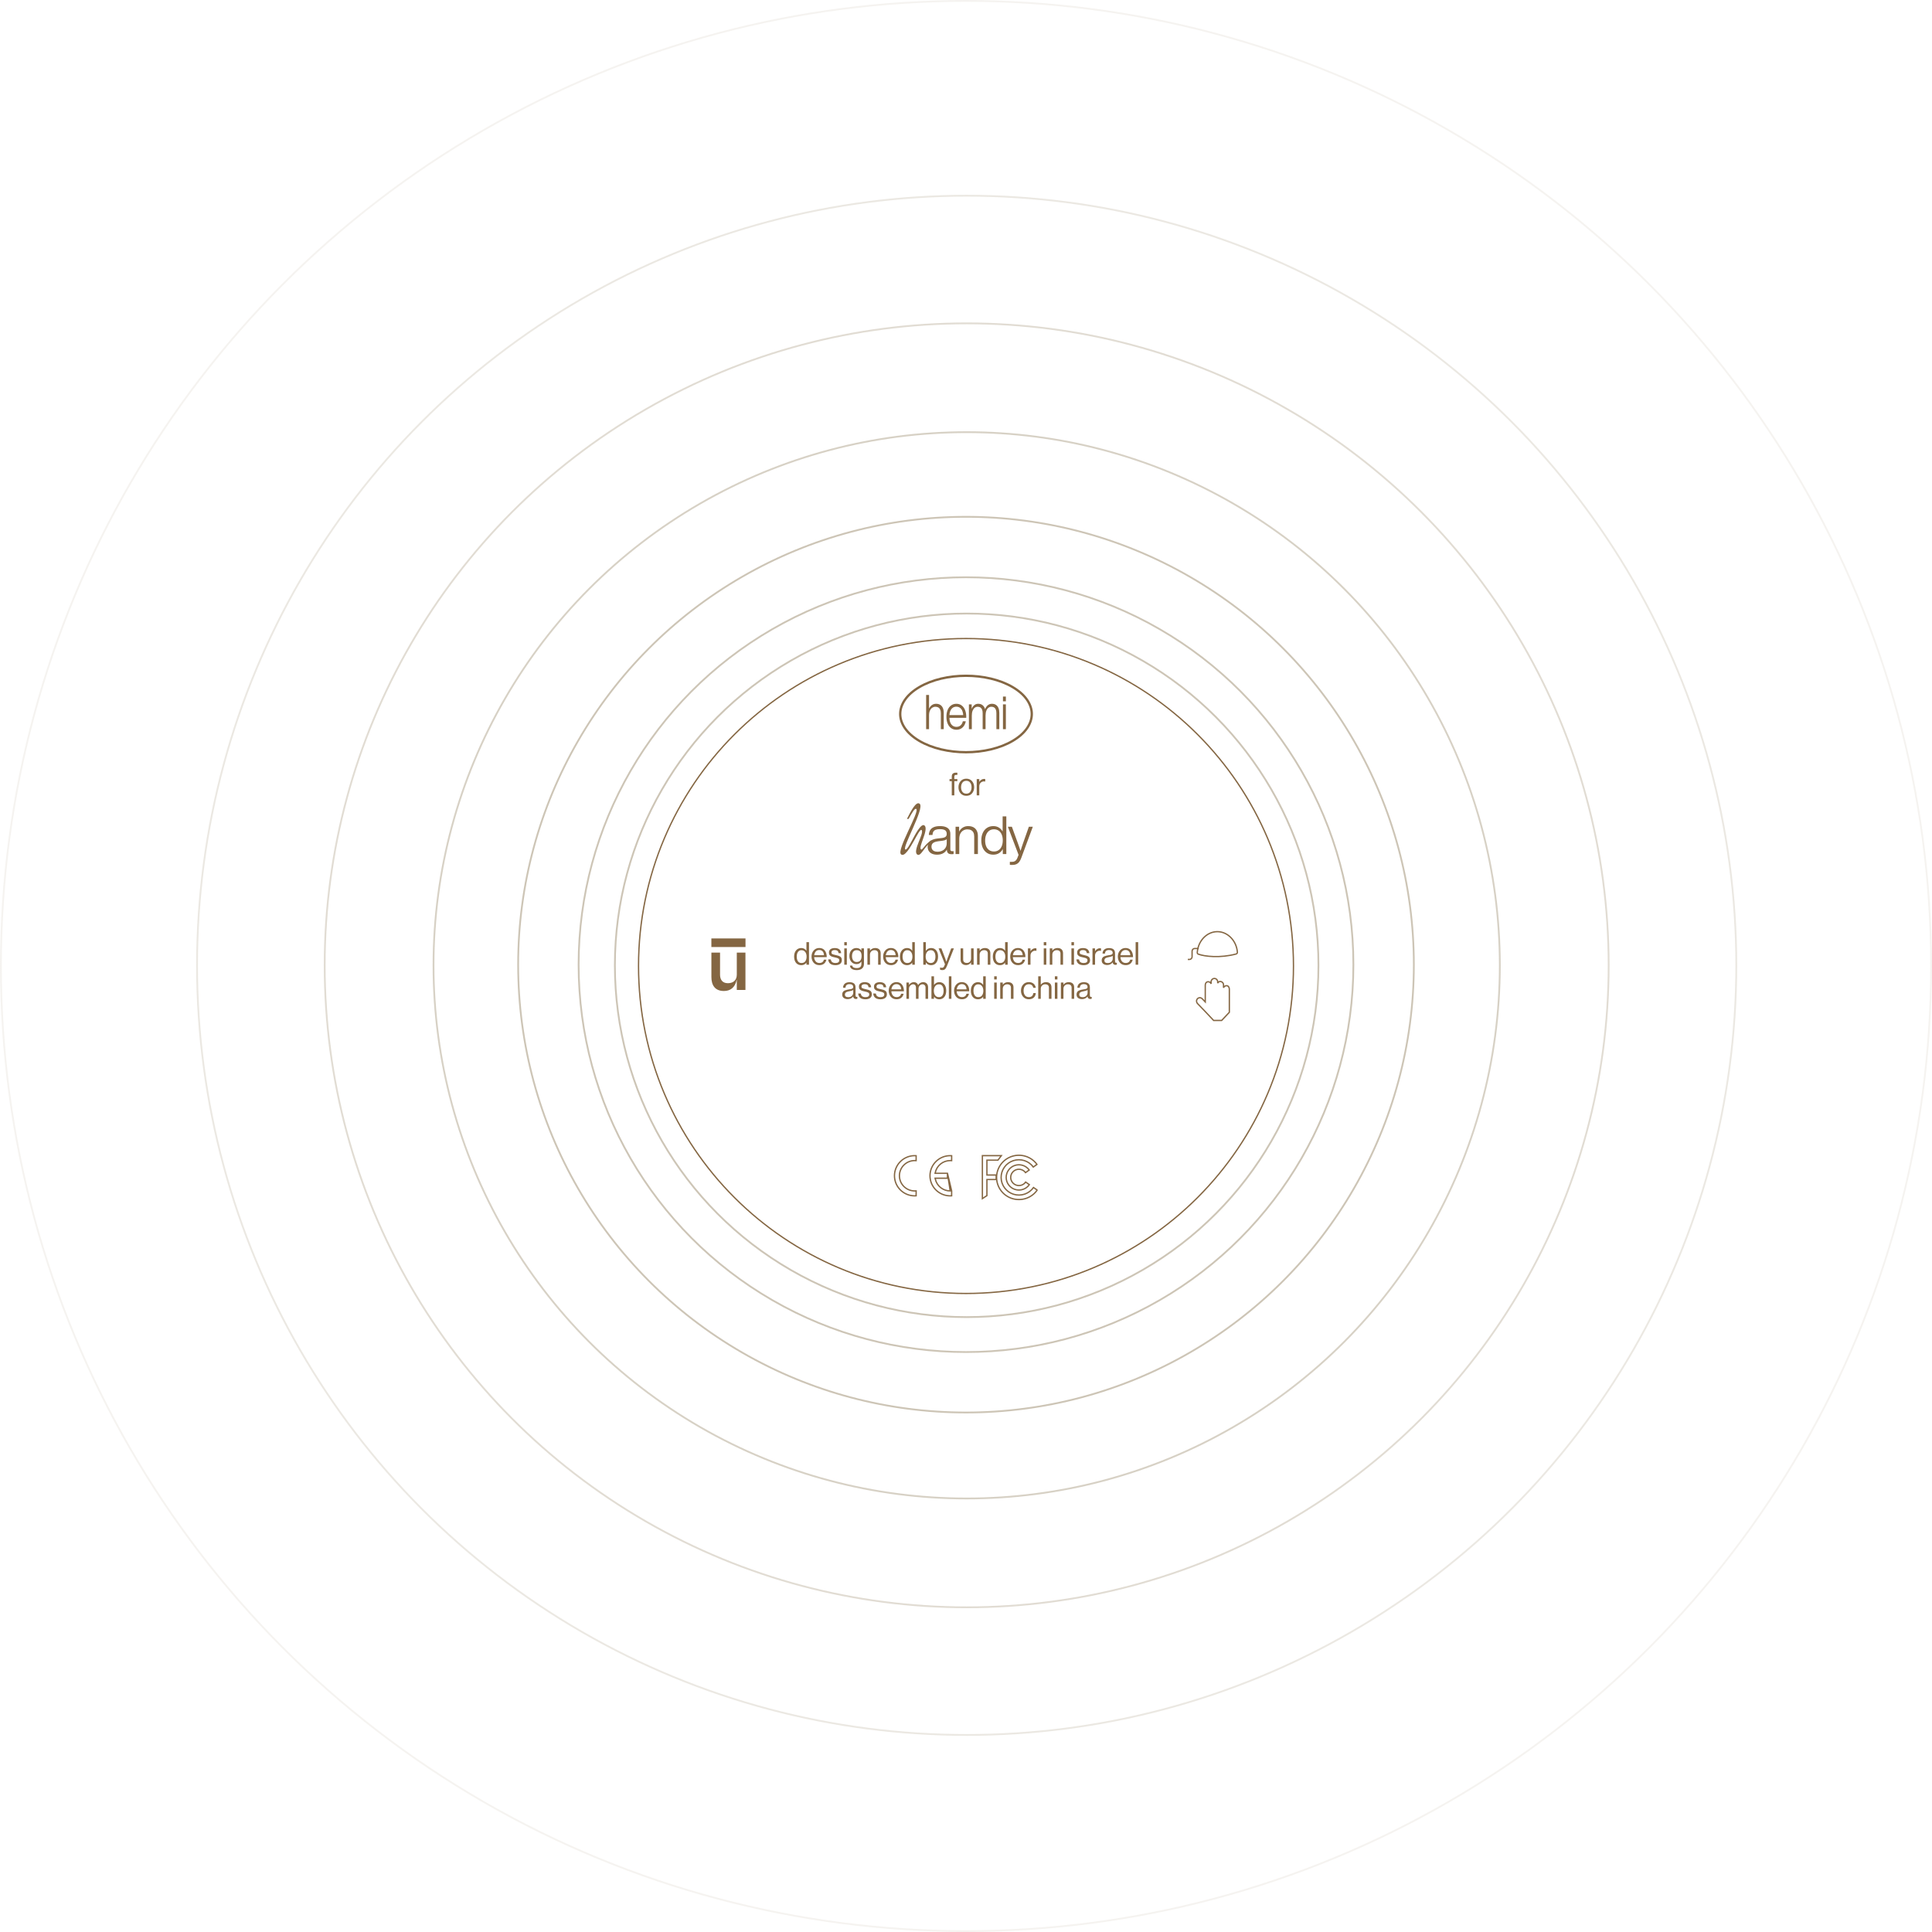 <svg width="736" height="736" viewBox="0 0 736 736" fill="none" xmlns="http://www.w3.org/2000/svg">
<circle cx="368.256" cy="367.744" r="134.013" stroke="#CDC5B6" stroke-width="0.68"/>
<circle cx="368" cy="367.489" r="147.576" stroke="#CDC5B6" stroke-width="0.68"/>
<circle cx="368" cy="367.488" r="170.608" stroke="#CDC5B6" stroke-width="0.68"/>
<circle opacity="0.8" cx="368.256" cy="367.744" r="203.109" stroke="#CDC5B6" stroke-width="0.68"/>
<circle opacity="0.6" cx="368.256" cy="367.745" r="244.567" stroke="#CDC5B6" stroke-width="0.68"/>
<circle opacity="0.4" cx="368.255" cy="367.744" r="293.19" stroke="#CDC5B6" stroke-width="0.68"/>
<circle opacity="0.2" cx="368" cy="368" r="367.66" stroke="#CDC5B6" stroke-width="0.68"/>
<path d="M492.75 368C492.75 436.898 436.898 492.75 368 492.75C299.102 492.75 243.25 436.898 243.25 368C243.25 299.102 299.102 243.25 368 243.25C436.898 243.25 492.75 299.102 492.75 368Z" stroke="#846642" stroke-width="0.5"/>
<g clip-path="url(#clip0_4228_8394)">
<path fill-rule="evenodd" clip-rule="evenodd" d="M390.237 442.135C388.869 441.697 387.396 441.702 386.031 442.149C384.666 442.596 383.479 443.462 382.643 444.621C381.806 445.781 381.363 447.175 381.376 448.601C381.39 450.027 381.861 451.412 382.72 452.555C383.579 453.699 384.782 454.542 386.155 454.963C387.529 455.384 389.002 455.361 390.361 454.897C391.72 454.433 392.896 453.553 393.718 452.383L395.133 453.361C394.102 454.829 392.627 455.933 390.922 456.515C389.217 457.097 387.369 457.126 385.646 456.598C383.923 456.07 382.414 455.012 381.336 453.578C380.259 452.143 379.669 450.406 379.652 448.617C379.634 446.828 380.19 445.08 381.24 443.625C382.29 442.171 383.778 441.084 385.491 440.524C387.203 439.963 389.051 439.957 390.767 440.506C392.483 441.055 393.979 442.131 395.039 443.579L393.643 444.584C392.798 443.43 391.606 442.573 390.237 442.135ZM389.116 445.584C388.485 445.382 387.806 445.385 387.176 445.591C386.547 445.797 386 446.196 385.614 446.731C385.228 447.266 385.023 447.908 385.03 448.566C385.036 449.224 385.253 449.862 385.649 450.39C386.045 450.917 386.6 451.306 387.233 451.5C387.867 451.694 388.546 451.683 389.173 451.469C389.8 451.255 390.342 450.849 390.721 450.31L392.136 451.289C391.548 452.126 390.707 452.756 389.734 453.088C388.761 453.419 387.707 453.436 386.724 453.135C385.741 452.834 384.881 452.23 384.266 451.412C383.651 450.594 383.315 449.603 383.305 448.582C383.295 447.562 383.612 446.565 384.211 445.735C384.81 444.905 385.659 444.285 386.636 443.966C387.612 443.646 388.667 443.642 389.646 443.956C390.625 444.269 391.478 444.883 392.082 445.708L390.686 446.714C390.297 446.182 389.747 445.786 389.116 445.584Z" stroke="#846642" stroke-width="0.5"/>
<path d="M379.513 447.628H375.967V441.958H380.173L381.466 440.247H374.242V456.613L375.967 455.47V449.34H379.513V447.628Z" stroke="#846642" stroke-width="0.5"/>
</g>
<g clip-path="url(#clip1_4228_8394)">
<path d="M349.003 453.676V455.543C348.822 455.556 348.64 455.562 348.458 455.562C346.413 455.562 344.452 454.755 343.007 453.319C341.562 451.884 340.75 449.936 340.75 447.906C340.75 445.876 341.562 443.929 343.007 442.493C344.452 441.057 346.413 440.25 348.458 440.25C348.64 440.25 348.822 440.256 349.003 440.269V442.136C348.821 442.123 348.638 442.118 348.455 442.122C346.913 442.123 345.434 442.732 344.343 443.816C343.251 444.9 342.637 446.372 342.637 447.906C342.637 449.441 343.251 450.912 344.343 451.997C345.434 453.081 346.913 453.69 348.455 453.691C348.638 453.694 348.821 453.69 349.003 453.676Z" stroke="#846642" stroke-width="0.5"/>
<path d="M360.94 446.97H356.544H356.233L356.3 446.666C356.584 445.378 357.304 444.225 358.338 443.398C359.371 442.573 360.657 442.122 361.983 442.122C362.166 442.118 362.349 442.123 362.531 442.136V440.269C362.35 440.256 362.168 440.25 361.985 440.25C359.941 440.25 357.98 441.057 356.535 442.493C355.089 443.929 354.278 445.876 354.278 447.906C354.278 449.936 355.089 451.884 356.535 453.319C357.98 454.755 359.941 455.562 361.985 455.562C362.168 455.562 362.35 455.556 362.531 455.543V453.676L360.94 446.97ZM360.94 446.97V448.842H356.544H356.233L356.3 449.146C356.584 450.435 357.304 451.588 358.338 452.414C359.371 453.24 360.657 453.69 361.983 453.691L360.94 446.97Z" stroke="#846642" stroke-width="0.5"/>
</g>
<path d="M305.269 367.68C304.421 367.68 303.749 367.388 303.253 366.804C302.765 366.212 302.521 365.416 302.521 364.416C302.521 363.408 302.777 362.612 303.289 362.028C303.801 361.444 304.453 361.152 305.245 361.152C306.085 361.152 306.733 361.492 307.189 362.172H307.213V358.92H308.185V367.5H307.213V366.744H307.189C306.701 367.368 306.061 367.68 305.269 367.68ZM305.305 366.864C305.969 366.864 306.461 366.644 306.781 366.204C307.109 365.764 307.273 365.172 307.273 364.428C307.273 363.692 307.097 363.1 306.745 362.652C306.401 362.204 305.917 361.98 305.293 361.98C304.725 361.98 304.285 362.208 303.973 362.664C303.669 363.112 303.517 363.7 303.517 364.428C303.517 365.156 303.669 365.744 303.973 366.192C304.285 366.64 304.729 366.864 305.305 366.864ZM312.154 367.668C311.234 367.668 310.502 367.36 309.958 366.744C309.422 366.12 309.154 365.34 309.154 364.404C309.154 363.484 309.426 362.712 309.97 362.088C310.522 361.456 311.23 361.14 312.094 361.14C313.006 361.14 313.71 361.46 314.206 362.1C314.702 362.732 314.95 363.576 314.95 364.632H310.15C310.19 365.288 310.382 365.824 310.726 366.24C311.078 366.648 311.554 366.852 312.154 366.852C313.082 366.852 313.654 366.428 313.87 365.58H314.818C314.674 366.244 314.37 366.76 313.906 367.128C313.442 367.488 312.858 367.668 312.154 367.668ZM313.39 362.436C313.078 362.084 312.646 361.908 312.094 361.908C311.542 361.908 311.102 362.092 310.774 362.46C310.454 362.828 310.254 363.308 310.174 363.9H313.906C313.874 363.276 313.702 362.788 313.39 362.436ZM318.252 367.68C317.404 367.68 316.744 367.492 316.272 367.116C315.808 366.732 315.552 366.188 315.504 365.484H316.5C316.612 366.404 317.204 366.864 318.276 366.864C318.764 366.864 319.124 366.772 319.356 366.588C319.596 366.396 319.716 366.148 319.716 365.844C319.716 365.516 319.6 365.28 319.368 365.136C319.136 364.992 318.712 364.856 318.096 364.728C317.84 364.672 317.636 364.628 317.484 364.596C317.34 364.556 317.164 364.504 316.956 364.44C316.748 364.368 316.584 364.292 316.464 364.212C316.352 364.124 316.236 364.02 316.116 363.9C315.996 363.78 315.908 363.632 315.852 363.456C315.804 363.28 315.78 363.084 315.78 362.868C315.78 362.34 315.972 361.924 316.356 361.62C316.748 361.316 317.3 361.164 318.012 361.164C319.484 361.164 320.296 361.812 320.448 363.108H319.452C319.404 362.7 319.264 362.404 319.032 362.22C318.8 362.028 318.452 361.932 317.988 361.932C317.564 361.932 317.248 362.016 317.04 362.184C316.84 362.344 316.74 362.556 316.74 362.82C316.74 363.124 316.86 363.34 317.1 363.468C317.34 363.588 317.776 363.712 318.408 363.84C318.792 363.92 319.092 363.996 319.308 364.068C319.532 364.132 319.764 364.236 320.004 364.38C320.244 364.516 320.42 364.7 320.532 364.932C320.644 365.164 320.7 365.452 320.7 365.796C320.7 366.404 320.476 366.872 320.028 367.2C319.58 367.52 318.988 367.68 318.252 367.68ZM321.631 367.5V361.296H322.603V367.5H321.631ZM321.631 360.12V358.92H322.603V360.12H321.631ZM326.4 369.564C325.608 369.564 324.984 369.412 324.528 369.108C324.08 368.812 323.828 368.392 323.772 367.848H324.672C324.76 368.48 325.328 368.796 326.376 368.796C327.56 368.796 328.152 368.264 328.152 367.2V366.324H328.128C327.88 366.644 327.616 366.884 327.336 367.044C327.056 367.204 326.708 367.284 326.292 367.284C325.492 367.284 324.84 366.996 324.336 366.42C323.832 365.844 323.58 365.108 323.58 364.212C323.58 363.276 323.832 362.532 324.336 361.98C324.848 361.428 325.48 361.152 326.232 361.152C327.048 361.152 327.68 361.464 328.128 362.088H328.152V361.296H329.124V367.164C329.124 367.956 328.88 368.552 328.392 368.952C327.912 369.36 327.248 369.564 326.4 369.564ZM326.34 366.468C327.596 366.468 328.224 365.7 328.224 364.164C328.224 362.7 327.592 361.968 326.328 361.968C325.76 361.968 325.324 362.172 325.02 362.58C324.724 362.988 324.576 363.536 324.576 364.224C324.576 364.912 324.728 365.46 325.032 365.868C325.336 366.268 325.772 366.468 326.34 366.468ZM331.415 361.296V362.112H331.439C331.919 361.472 332.575 361.152 333.407 361.152C334.063 361.152 334.575 361.324 334.943 361.668C335.311 362.012 335.495 362.504 335.495 363.144V367.5H334.523V363.228C334.523 362.828 334.399 362.52 334.151 362.304C333.903 362.08 333.559 361.968 333.119 361.968C332.623 361.968 332.215 362.128 331.895 362.448C331.575 362.768 331.415 363.18 331.415 363.684V367.5H330.443V361.296H331.415ZM339.435 367.668C338.515 367.668 337.783 367.36 337.239 366.744C336.703 366.12 336.435 365.34 336.435 364.404C336.435 363.484 336.707 362.712 337.251 362.088C337.803 361.456 338.511 361.14 339.375 361.14C340.287 361.14 340.991 361.46 341.487 362.1C341.983 362.732 342.231 363.576 342.231 364.632H337.431C337.471 365.288 337.663 365.824 338.007 366.24C338.359 366.648 338.835 366.852 339.435 366.852C340.363 366.852 340.935 366.428 341.151 365.58H342.099C341.955 366.244 341.651 366.76 341.187 367.128C340.723 367.488 340.139 367.668 339.435 367.668ZM340.671 362.436C340.359 362.084 339.927 361.908 339.375 361.908C338.823 361.908 338.383 362.092 338.055 362.46C337.735 362.828 337.535 363.308 337.455 363.9H341.187C341.155 363.276 340.983 362.788 340.671 362.436ZM345.581 367.68C344.733 367.68 344.061 367.388 343.565 366.804C343.077 366.212 342.833 365.416 342.833 364.416C342.833 363.408 343.089 362.612 343.601 362.028C344.113 361.444 344.765 361.152 345.557 361.152C346.397 361.152 347.045 361.492 347.501 362.172H347.525V358.92H348.497V367.5H347.525V366.744H347.501C347.013 367.368 346.373 367.68 345.581 367.68ZM345.617 366.864C346.281 366.864 346.773 366.644 347.093 366.204C347.421 365.764 347.585 365.172 347.585 364.428C347.585 363.692 347.409 363.1 347.057 362.652C346.713 362.204 346.229 361.98 345.605 361.98C345.037 361.98 344.597 362.208 344.285 362.664C343.981 363.112 343.829 363.7 343.829 364.428C343.829 365.156 343.981 365.744 344.285 366.192C344.597 366.64 345.041 366.864 345.617 366.864ZM354.676 367.68C353.852 367.68 353.2 367.348 352.72 366.684H352.696V367.5H351.724V358.92H352.696V362.184H352.72C353.224 361.496 353.888 361.152 354.712 361.152C355.512 361.152 356.152 361.444 356.632 362.028C357.112 362.604 357.352 363.4 357.352 364.416C357.352 365.416 357.112 366.212 356.632 366.804C356.16 367.388 355.508 367.68 354.676 367.68ZM354.604 366.864C355.18 366.864 355.616 366.644 355.912 366.204C356.208 365.756 356.356 365.164 356.356 364.428C356.356 363.7 356.208 363.112 355.912 362.664C355.616 362.208 355.184 361.98 354.616 361.98C353.968 361.98 353.476 362.212 353.14 362.676C352.804 363.132 352.636 363.716 352.636 364.428C352.636 365.156 352.804 365.744 353.14 366.192C353.476 366.64 353.964 366.864 354.604 366.864ZM358.997 369.552C358.629 369.552 358.337 369.508 358.121 369.42V368.556H358.169C358.329 368.644 358.549 368.688 358.829 368.688C359.045 368.688 359.225 368.632 359.369 368.52C359.513 368.416 359.641 368.22 359.753 367.932L359.993 367.32L357.569 361.296H358.625L360.089 365.16L360.509 366.372H360.533C360.677 365.908 360.813 365.504 360.941 365.16L362.357 361.296H363.389L360.737 368.004C360.497 368.612 360.249 369.02 359.993 369.228C359.737 369.444 359.405 369.552 358.997 369.552ZM370.906 367.5H369.934V366.648H369.91C369.422 367.312 368.798 367.644 368.038 367.644C367.398 367.644 366.89 367.464 366.514 367.104C366.138 366.736 365.95 366.232 365.95 365.592V361.296H366.922V365.568C366.922 365.968 367.042 366.28 367.282 366.504C367.53 366.728 367.874 366.84 368.314 366.84C368.802 366.84 369.194 366.676 369.49 366.348C369.786 366.02 369.934 365.608 369.934 365.112V361.296H370.906V367.5ZM373.193 361.296V362.112H373.217C373.697 361.472 374.353 361.152 375.185 361.152C375.841 361.152 376.353 361.324 376.721 361.668C377.089 362.012 377.273 362.504 377.273 363.144V367.5H376.301V363.228C376.301 362.828 376.177 362.52 375.929 362.304C375.681 362.08 375.337 361.968 374.897 361.968C374.401 361.968 373.993 362.128 373.673 362.448C373.353 362.768 373.193 363.18 373.193 363.684V367.5H372.221V361.296H373.193ZM380.96 367.68C380.112 367.68 379.44 367.388 378.944 366.804C378.456 366.212 378.212 365.416 378.212 364.416C378.212 363.408 378.468 362.612 378.98 362.028C379.492 361.444 380.144 361.152 380.936 361.152C381.776 361.152 382.424 361.492 382.88 362.172H382.904V358.92H383.876V367.5H382.904V366.744H382.88C382.392 367.368 381.752 367.68 380.96 367.68ZM380.996 366.864C381.66 366.864 382.152 366.644 382.472 366.204C382.8 365.764 382.964 365.172 382.964 364.428C382.964 363.692 382.788 363.1 382.436 362.652C382.092 362.204 381.608 361.98 380.984 361.98C380.416 361.98 379.976 362.208 379.664 362.664C379.36 363.112 379.208 363.7 379.208 364.428C379.208 365.156 379.36 365.744 379.664 366.192C379.976 366.64 380.42 366.864 380.996 366.864ZM387.845 367.668C386.925 367.668 386.193 367.36 385.649 366.744C385.113 366.12 384.845 365.34 384.845 364.404C384.845 363.484 385.117 362.712 385.661 362.088C386.213 361.456 386.921 361.14 387.785 361.14C388.697 361.14 389.401 361.46 389.897 362.1C390.393 362.732 390.641 363.576 390.641 364.632H385.841C385.881 365.288 386.073 365.824 386.417 366.24C386.769 366.648 387.245 366.852 387.845 366.852C388.773 366.852 389.345 366.428 389.561 365.58H390.509C390.365 366.244 390.061 366.76 389.597 367.128C389.133 367.488 388.549 367.668 387.845 367.668ZM389.081 362.436C388.769 362.084 388.337 361.908 387.785 361.908C387.233 361.908 386.793 362.092 386.465 362.46C386.145 362.828 385.945 363.308 385.865 363.9H389.597C389.565 363.276 389.393 362.788 389.081 362.436ZM392.564 361.296V362.328H392.588C392.788 362 393.048 361.736 393.368 361.536C393.688 361.328 394.044 361.224 394.436 361.224C394.58 361.224 394.712 361.248 394.832 361.296V362.232H394.796C394.676 362.192 394.532 362.172 394.364 362.172C393.868 362.172 393.444 362.348 393.092 362.7C392.74 363.044 392.564 363.496 392.564 364.056V367.5H391.592V361.296H392.564ZM397.615 367.5V361.296H398.587V367.5H397.615ZM397.615 360.12V358.92H398.587V360.12H397.615ZM400.884 361.296V362.112H400.908C401.388 361.472 402.044 361.152 402.876 361.152C403.532 361.152 404.044 361.324 404.412 361.668C404.78 362.012 404.964 362.504 404.964 363.144V367.5H403.992V363.228C403.992 362.828 403.868 362.52 403.62 362.304C403.372 362.08 403.028 361.968 402.588 361.968C402.092 361.968 401.684 362.128 401.364 362.448C401.044 362.768 400.884 363.18 400.884 363.684V367.5H399.912V361.296H400.884ZM408.162 367.5V361.296H409.134V367.5H408.162ZM408.162 360.12V358.92H409.134V360.12H408.162ZM412.811 367.68C411.963 367.68 411.303 367.492 410.831 367.116C410.367 366.732 410.111 366.188 410.063 365.484H411.059C411.171 366.404 411.763 366.864 412.835 366.864C413.323 366.864 413.683 366.772 413.915 366.588C414.155 366.396 414.275 366.148 414.275 365.844C414.275 365.516 414.159 365.28 413.927 365.136C413.695 364.992 413.271 364.856 412.655 364.728C412.399 364.672 412.195 364.628 412.043 364.596C411.899 364.556 411.723 364.504 411.515 364.44C411.307 364.368 411.143 364.292 411.023 364.212C410.911 364.124 410.795 364.02 410.675 363.9C410.555 363.78 410.467 363.632 410.411 363.456C410.363 363.28 410.339 363.084 410.339 362.868C410.339 362.34 410.531 361.924 410.915 361.62C411.307 361.316 411.859 361.164 412.571 361.164C414.043 361.164 414.855 361.812 415.007 363.108H414.011C413.963 362.7 413.823 362.404 413.591 362.22C413.359 362.028 413.011 361.932 412.547 361.932C412.123 361.932 411.807 362.016 411.599 362.184C411.399 362.344 411.299 362.556 411.299 362.82C411.299 363.124 411.419 363.34 411.659 363.468C411.899 363.588 412.335 363.712 412.967 363.84C413.351 363.92 413.651 363.996 413.867 364.068C414.091 364.132 414.323 364.236 414.563 364.38C414.803 364.516 414.979 364.7 415.091 364.932C415.203 365.164 415.259 365.452 415.259 365.796C415.259 366.404 415.035 366.872 414.587 367.2C414.139 367.52 413.547 367.68 412.811 367.68ZM417.161 361.296V362.328H417.185C417.385 362 417.645 361.736 417.965 361.536C418.285 361.328 418.641 361.224 419.033 361.224C419.177 361.224 419.309 361.248 419.429 361.296V362.232H419.393C419.273 362.192 419.129 362.172 418.961 362.172C418.465 362.172 418.041 362.348 417.689 362.7C417.337 363.044 417.161 363.496 417.161 364.056V367.5H416.189V361.296H417.161ZM424.94 367.56C424.324 367.56 423.968 367.252 423.872 366.636H423.86C423.348 367.292 422.66 367.62 421.796 367.62C421.18 367.62 420.676 367.472 420.284 367.176C419.892 366.88 419.696 366.452 419.696 365.892C419.696 365.604 419.74 365.356 419.828 365.148C419.924 364.932 420.044 364.76 420.188 364.632C420.332 364.496 420.528 364.38 420.776 364.284C421.032 364.18 421.276 364.104 421.508 364.056C421.74 364 422.036 363.944 422.396 363.888C422.628 363.856 422.792 363.832 422.888 363.816C422.992 363.792 423.124 363.76 423.284 363.72C423.444 363.672 423.556 363.62 423.62 363.564C423.684 363.508 423.744 363.432 423.8 363.336C423.856 363.24 423.884 363.128 423.884 363C423.884 362.648 423.76 362.38 423.512 362.196C423.272 362.004 422.932 361.908 422.492 361.908C421.492 361.908 420.976 362.364 420.944 363.276H420.008C420.024 362.644 420.24 362.136 420.656 361.752C421.08 361.368 421.688 361.176 422.48 361.176C424.008 361.176 424.772 361.832 424.772 363.144V366.096C424.772 366.368 424.816 366.56 424.904 366.672C425 366.784 425.176 366.812 425.432 366.756H425.468V367.464C425.308 367.528 425.132 367.56 424.94 367.56ZM422.012 366.876C422.612 366.876 423.076 366.704 423.404 366.36C423.732 366.008 423.896 365.624 423.896 365.208V364.152C423.6 364.336 423.128 364.488 422.48 364.608C422.24 364.656 422.052 364.696 421.916 364.728C421.78 364.752 421.624 364.8 421.448 364.872C421.272 364.936 421.14 365.008 421.052 365.088C420.964 365.168 420.888 365.276 420.824 365.412C420.76 365.54 420.728 365.692 420.728 365.868C420.728 366.54 421.156 366.876 422.012 366.876ZM428.837 367.668C427.917 367.668 427.185 367.36 426.641 366.744C426.105 366.12 425.837 365.34 425.837 364.404C425.837 363.484 426.109 362.712 426.653 362.088C427.205 361.456 427.913 361.14 428.777 361.14C429.689 361.14 430.393 361.46 430.889 362.1C431.385 362.732 431.633 363.576 431.633 364.632H426.833C426.873 365.288 427.065 365.824 427.409 366.24C427.761 366.648 428.237 366.852 428.837 366.852C429.765 366.852 430.337 366.428 430.553 365.58H431.501C431.357 366.244 431.053 366.76 430.589 367.128C430.125 367.488 429.541 367.668 428.837 367.668ZM430.073 362.436C429.761 362.084 429.329 361.908 428.777 361.908C428.225 361.908 427.785 362.092 427.457 362.46C427.137 362.828 426.937 363.308 426.857 363.9H430.589C430.557 363.276 430.385 362.788 430.073 362.436ZM432.62 367.5V358.92H433.592V367.5H432.62ZM326.087 380.56C325.471 380.56 325.115 380.252 325.019 379.636H325.007C324.495 380.292 323.807 380.62 322.943 380.62C322.327 380.62 321.823 380.472 321.431 380.176C321.039 379.88 320.843 379.452 320.843 378.892C320.843 378.604 320.887 378.356 320.975 378.148C321.071 377.932 321.191 377.76 321.335 377.632C321.479 377.496 321.675 377.38 321.923 377.284C322.179 377.18 322.423 377.104 322.655 377.056C322.887 377 323.183 376.944 323.543 376.888C323.775 376.856 323.939 376.832 324.035 376.816C324.139 376.792 324.271 376.76 324.431 376.72C324.591 376.672 324.703 376.62 324.767 376.564C324.831 376.508 324.891 376.432 324.947 376.336C325.003 376.24 325.031 376.128 325.031 376C325.031 375.648 324.907 375.38 324.659 375.196C324.419 375.004 324.079 374.908 323.639 374.908C322.639 374.908 322.123 375.364 322.091 376.276H321.155C321.171 375.644 321.387 375.136 321.803 374.752C322.227 374.368 322.835 374.176 323.627 374.176C325.155 374.176 325.919 374.832 325.919 376.144V379.096C325.919 379.368 325.963 379.56 326.051 379.672C326.147 379.784 326.323 379.812 326.579 379.756H326.615V380.464C326.455 380.528 326.279 380.56 326.087 380.56ZM323.159 379.876C323.759 379.876 324.223 379.704 324.551 379.36C324.879 379.008 325.043 378.624 325.043 378.208V377.152C324.747 377.336 324.275 377.488 323.627 377.608C323.387 377.656 323.199 377.696 323.063 377.728C322.927 377.752 322.771 377.8 322.595 377.872C322.419 377.936 322.287 378.008 322.199 378.088C322.111 378.168 322.035 378.276 321.971 378.412C321.907 378.54 321.875 378.692 321.875 378.868C321.875 379.54 322.303 379.876 323.159 379.876ZM329.684 380.68C328.836 380.68 328.176 380.492 327.704 380.116C327.24 379.732 326.984 379.188 326.936 378.484H327.932C328.044 379.404 328.636 379.864 329.708 379.864C330.196 379.864 330.556 379.772 330.788 379.588C331.028 379.396 331.148 379.148 331.148 378.844C331.148 378.516 331.032 378.28 330.8 378.136C330.568 377.992 330.144 377.856 329.528 377.728C329.272 377.672 329.068 377.628 328.916 377.596C328.772 377.556 328.596 377.504 328.388 377.44C328.18 377.368 328.016 377.292 327.896 377.212C327.784 377.124 327.668 377.02 327.548 376.9C327.428 376.78 327.34 376.632 327.284 376.456C327.236 376.28 327.212 376.084 327.212 375.868C327.212 375.34 327.404 374.924 327.788 374.62C328.18 374.316 328.732 374.164 329.444 374.164C330.916 374.164 331.728 374.812 331.88 376.108H330.884C330.836 375.7 330.696 375.404 330.464 375.22C330.232 375.028 329.884 374.932 329.42 374.932C328.996 374.932 328.68 375.016 328.472 375.184C328.272 375.344 328.172 375.556 328.172 375.82C328.172 376.124 328.292 376.34 328.532 376.468C328.772 376.588 329.208 376.712 329.84 376.84C330.224 376.92 330.524 376.996 330.74 377.068C330.964 377.132 331.196 377.236 331.436 377.38C331.676 377.516 331.852 377.7 331.964 377.932C332.076 378.164 332.132 378.452 332.132 378.796C332.132 379.404 331.908 379.872 331.46 380.2C331.012 380.52 330.42 380.68 329.684 380.68ZM335.414 380.68C334.566 380.68 333.906 380.492 333.434 380.116C332.97 379.732 332.714 379.188 332.666 378.484H333.662C333.774 379.404 334.366 379.864 335.438 379.864C335.926 379.864 336.286 379.772 336.518 379.588C336.758 379.396 336.878 379.148 336.878 378.844C336.878 378.516 336.762 378.28 336.53 378.136C336.298 377.992 335.874 377.856 335.258 377.728C335.002 377.672 334.798 377.628 334.646 377.596C334.502 377.556 334.326 377.504 334.118 377.44C333.91 377.368 333.746 377.292 333.626 377.212C333.514 377.124 333.398 377.02 333.278 376.9C333.158 376.78 333.07 376.632 333.014 376.456C332.966 376.28 332.942 376.084 332.942 375.868C332.942 375.34 333.134 374.924 333.518 374.62C333.91 374.316 334.462 374.164 335.174 374.164C336.646 374.164 337.458 374.812 337.61 376.108H336.614C336.566 375.7 336.426 375.404 336.194 375.22C335.962 375.028 335.614 374.932 335.15 374.932C334.726 374.932 334.41 375.016 334.202 375.184C334.002 375.344 333.902 375.556 333.902 375.82C333.902 376.124 334.022 376.34 334.262 376.468C334.502 376.588 334.938 376.712 335.57 376.84C335.954 376.92 336.254 376.996 336.47 377.068C336.694 377.132 336.926 377.236 337.166 377.38C337.406 377.516 337.582 377.7 337.694 377.932C337.806 378.164 337.862 378.452 337.862 378.796C337.862 379.404 337.638 379.872 337.19 380.2C336.742 380.52 336.15 380.68 335.414 380.68ZM341.562 380.668C340.642 380.668 339.91 380.36 339.366 379.744C338.83 379.12 338.562 378.34 338.562 377.404C338.562 376.484 338.834 375.712 339.378 375.088C339.93 374.456 340.638 374.14 341.502 374.14C342.414 374.14 343.118 374.46 343.614 375.1C344.11 375.732 344.358 376.576 344.358 377.632H339.558C339.598 378.288 339.79 378.824 340.134 379.24C340.486 379.648 340.962 379.852 341.562 379.852C342.49 379.852 343.062 379.428 343.278 378.58H344.226C344.082 379.244 343.778 379.76 343.314 380.128C342.85 380.488 342.266 380.668 341.562 380.668ZM342.798 375.436C342.486 375.084 342.054 374.908 341.502 374.908C340.95 374.908 340.51 375.092 340.182 375.46C339.862 375.828 339.662 376.308 339.582 376.9H343.314C343.282 376.276 343.11 375.788 342.798 375.436ZM345.308 380.5V374.296H346.28V375.184H346.304C346.504 374.872 346.764 374.624 347.084 374.44C347.404 374.248 347.752 374.152 348.128 374.152C348.936 374.152 349.476 374.52 349.748 375.256H349.772C349.964 374.912 350.232 374.644 350.576 374.452C350.92 374.252 351.284 374.152 351.668 374.152C352.236 374.152 352.692 374.328 353.036 374.68C353.38 375.024 353.552 375.512 353.552 376.144V380.5H352.58V376.192C352.58 375.816 352.468 375.52 352.244 375.304C352.028 375.08 351.76 374.968 351.44 374.968C351.032 374.968 350.676 375.128 350.372 375.448C350.068 375.768 349.916 376.164 349.916 376.636V380.5H348.944V376.192C348.944 375.816 348.844 375.52 348.644 375.304C348.452 375.08 348.196 374.968 347.876 374.968C347.476 374.968 347.108 375.132 346.772 375.46C346.444 375.78 346.28 376.172 346.28 376.636V380.5H345.308ZM357.788 380.68C356.964 380.68 356.312 380.348 355.832 379.684H355.808V380.5H354.836V371.92H355.808V375.184H355.832C356.336 374.496 357 374.152 357.824 374.152C358.624 374.152 359.264 374.444 359.744 375.028C360.224 375.604 360.464 376.4 360.464 377.416C360.464 378.416 360.224 379.212 359.744 379.804C359.272 380.388 358.62 380.68 357.788 380.68ZM357.716 379.864C358.292 379.864 358.728 379.644 359.024 379.204C359.32 378.756 359.468 378.164 359.468 377.428C359.468 376.7 359.32 376.112 359.024 375.664C358.728 375.208 358.296 374.98 357.728 374.98C357.08 374.98 356.588 375.212 356.252 375.676C355.916 376.132 355.748 376.716 355.748 377.428C355.748 378.156 355.916 378.744 356.252 379.192C356.588 379.64 357.076 379.864 357.716 379.864ZM361.469 380.5V371.92H362.441V380.5H361.469ZM366.453 380.668C365.533 380.668 364.801 380.36 364.257 379.744C363.721 379.12 363.453 378.34 363.453 377.404C363.453 376.484 363.725 375.712 364.269 375.088C364.821 374.456 365.529 374.14 366.393 374.14C367.305 374.14 368.009 374.46 368.505 375.1C369.001 375.732 369.249 376.576 369.249 377.632H364.449C364.489 378.288 364.681 378.824 365.025 379.24C365.377 379.648 365.853 379.852 366.453 379.852C367.381 379.852 367.953 379.428 368.169 378.58H369.117C368.973 379.244 368.669 379.76 368.205 380.128C367.741 380.488 367.157 380.668 366.453 380.668ZM367.689 375.436C367.377 375.084 366.945 374.908 366.393 374.908C365.841 374.908 365.401 375.092 365.073 375.46C364.753 375.828 364.553 376.308 364.473 376.9H368.205C368.173 376.276 368.001 375.788 367.689 375.436ZM372.599 380.68C371.751 380.68 371.079 380.388 370.583 379.804C370.095 379.212 369.851 378.416 369.851 377.416C369.851 376.408 370.107 375.612 370.619 375.028C371.131 374.444 371.783 374.152 372.575 374.152C373.415 374.152 374.063 374.492 374.519 375.172H374.543V371.92H375.515V380.5H374.543V379.744H374.519C374.031 380.368 373.391 380.68 372.599 380.68ZM372.635 379.864C373.299 379.864 373.791 379.644 374.111 379.204C374.439 378.764 374.603 378.172 374.603 377.428C374.603 376.692 374.427 376.1 374.075 375.652C373.731 375.204 373.247 374.98 372.623 374.98C372.055 374.98 371.615 375.208 371.303 375.664C370.999 376.112 370.847 376.7 370.847 377.428C370.847 378.156 370.999 378.744 371.303 379.192C371.615 379.64 372.059 379.864 372.635 379.864ZM378.742 380.5V374.296H379.714V380.5H378.742ZM378.742 373.12V371.92H379.714V373.12H378.742ZM382.011 374.296V375.112H382.035C382.515 374.472 383.171 374.152 384.003 374.152C384.659 374.152 385.171 374.324 385.539 374.668C385.907 375.012 386.091 375.504 386.091 376.144V380.5H385.119V376.228C385.119 375.828 384.995 375.52 384.747 375.304C384.499 375.08 384.155 374.968 383.715 374.968C383.219 374.968 382.811 375.128 382.491 375.448C382.171 375.768 382.011 376.18 382.011 376.684V380.5H381.039V374.296H382.011ZM391.941 380.668C391.037 380.668 390.309 380.356 389.757 379.732C389.213 379.108 388.941 378.332 388.941 377.404C388.941 376.476 389.213 375.7 389.757 375.076C390.309 374.452 391.037 374.14 391.941 374.14C392.669 374.14 393.265 374.336 393.729 374.728C394.193 375.112 394.481 375.636 394.593 376.3H393.609C393.537 375.876 393.357 375.544 393.069 375.304C392.781 375.064 392.405 374.944 391.941 374.944C391.301 374.944 390.805 375.176 390.453 375.64C390.109 376.104 389.937 376.692 389.937 377.404C389.937 378.116 390.109 378.704 390.453 379.168C390.805 379.624 391.301 379.852 391.941 379.852C392.437 379.852 392.833 379.72 393.129 379.456C393.425 379.184 393.593 378.804 393.633 378.316H394.593C394.529 379.06 394.265 379.64 393.801 380.056C393.337 380.464 392.717 380.668 391.941 380.668ZM396.484 371.92V375.112H396.508C396.988 374.472 397.644 374.152 398.476 374.152C399.132 374.152 399.644 374.324 400.012 374.668C400.38 375.012 400.564 375.504 400.564 376.144V380.5H399.592V376.228C399.592 375.828 399.468 375.52 399.22 375.304C398.972 375.08 398.628 374.968 398.188 374.968C397.692 374.968 397.284 375.128 396.964 375.448C396.644 375.768 396.484 376.18 396.484 376.684V380.5H395.512V371.92H396.484ZM401.851 380.5V374.296H402.823V380.5H401.851ZM401.851 373.12V371.92H402.823V373.12H401.851ZM405.12 374.296V375.112H405.144C405.624 374.472 406.28 374.152 407.112 374.152C407.768 374.152 408.28 374.324 408.648 374.668C409.016 375.012 409.2 375.504 409.2 376.144V380.5H408.228V376.228C408.228 375.828 408.104 375.52 407.856 375.304C407.608 375.08 407.264 374.968 406.824 374.968C406.328 374.968 405.92 375.128 405.6 375.448C405.28 375.768 405.12 376.18 405.12 376.684V380.5H404.148V374.296H405.12ZM415.36 380.56C414.744 380.56 414.388 380.252 414.292 379.636H414.28C413.768 380.292 413.08 380.62 412.216 380.62C411.6 380.62 411.096 380.472 410.704 380.176C410.312 379.88 410.116 379.452 410.116 378.892C410.116 378.604 410.16 378.356 410.248 378.148C410.344 377.932 410.464 377.76 410.608 377.632C410.752 377.496 410.948 377.38 411.196 377.284C411.452 377.18 411.696 377.104 411.928 377.056C412.16 377 412.456 376.944 412.816 376.888C413.048 376.856 413.212 376.832 413.308 376.816C413.412 376.792 413.544 376.76 413.704 376.72C413.864 376.672 413.976 376.62 414.04 376.564C414.104 376.508 414.164 376.432 414.22 376.336C414.276 376.24 414.304 376.128 414.304 376C414.304 375.648 414.18 375.38 413.932 375.196C413.692 375.004 413.352 374.908 412.912 374.908C411.912 374.908 411.396 375.364 411.364 376.276H410.428C410.444 375.644 410.66 375.136 411.076 374.752C411.5 374.368 412.108 374.176 412.9 374.176C414.428 374.176 415.192 374.832 415.192 376.144V379.096C415.192 379.368 415.236 379.56 415.324 379.672C415.42 379.784 415.596 379.812 415.852 379.756H415.888V380.464C415.728 380.528 415.552 380.56 415.36 380.56ZM412.432 379.876C413.032 379.876 413.496 379.704 413.824 379.36C414.152 379.008 414.316 378.624 414.316 378.208V377.152C414.02 377.336 413.548 377.488 412.9 377.608C412.66 377.656 412.472 377.696 412.336 377.728C412.2 377.752 412.044 377.8 411.868 377.872C411.692 377.936 411.56 378.008 411.472 378.088C411.384 378.168 411.308 378.276 411.244 378.412C411.18 378.54 411.148 378.692 411.148 378.868C411.148 379.54 411.576 379.876 412.432 379.876Z" fill="#846642"/>
<path d="M361.727 297.588V296.796H362.579V295.8C362.579 295.288 362.719 294.92 362.999 294.696C363.279 294.464 363.687 294.348 364.223 294.348C364.375 294.348 364.539 294.356 364.715 294.372V295.2C364.603 295.192 364.499 295.188 364.403 295.188C364.091 295.188 363.871 295.236 363.743 295.332C363.615 295.428 363.551 295.6 363.551 295.848V296.796H364.703V297.588H363.551V303H362.579V297.588H361.727ZM370.298 302.232C369.754 302.856 369.03 303.168 368.126 303.168C367.222 303.168 366.494 302.856 365.942 302.232C365.398 301.608 365.126 300.832 365.126 299.904C365.126 298.976 365.398 298.2 365.942 297.576C366.494 296.952 367.222 296.64 368.126 296.64C369.03 296.64 369.754 296.952 370.298 297.576C370.842 298.2 371.114 298.976 371.114 299.904C371.114 300.832 370.842 301.608 370.298 302.232ZM366.638 301.668C366.99 302.124 367.486 302.352 368.126 302.352C368.766 302.352 369.258 302.124 369.602 301.668C369.946 301.204 370.118 300.616 370.118 299.904C370.118 299.184 369.942 298.596 369.59 298.14C369.246 297.676 368.758 297.444 368.126 297.444C367.486 297.444 366.99 297.676 366.638 298.14C366.294 298.604 366.122 299.192 366.122 299.904C366.122 300.616 366.294 301.204 366.638 301.668ZM373.056 296.796V297.828H373.08C373.28 297.5 373.54 297.236 373.86 297.036C374.18 296.828 374.536 296.724 374.928 296.724C375.072 296.724 375.204 296.748 375.324 296.796V297.732H375.288C375.168 297.692 375.024 297.672 374.856 297.672C374.36 297.672 373.936 297.848 373.584 298.2C373.232 298.544 373.056 298.996 373.056 299.556V303H372.084V296.796H373.056Z" fill="#846642"/>
<path d="M280.684 377.126H283.98V362.894H280.684V371.312C280.684 373.341 279.402 374.552 277.296 374.552C275.068 374.552 274.305 373.038 274.305 371.312V362.894H271.008V372.19C271.008 375.249 272.321 377.52 275.77 377.52C278.181 377.52 280.012 376.278 280.653 373.22H280.684V377.126Z" fill="#846642"/>
<path d="M271 357.5H284V360.771H271V357.5Z" fill="#846642"/>
<path d="M385.808 282.227C380.912 285.107 374.468 286.559 368 286.559C361.532 286.559 355.088 285.107 350.192 282.227C345.295 279.346 342.941 275.63 342.941 272C342.941 268.37 345.295 264.654 350.192 261.773C355.088 258.893 361.532 257.441 368 257.441C374.468 257.441 380.912 258.893 385.808 261.773C390.705 264.654 393.059 268.37 393.059 272C393.059 275.63 390.705 279.346 385.808 282.227Z" stroke="#846642" stroke-width="0.881"/>
<path d="M382.079 277.78V268.327H383.188V277.78H382.079ZM382.079 267.168V265.359H383.188V267.168H382.079Z" fill="#846642"/>
<path d="M369.106 277.78V268.327H370.167V271.006L370.215 271.029V277.78H369.106ZM374.344 271.68C374.344 271.13 374.271 270.675 374.124 270.315C373.977 269.952 373.762 269.681 373.479 269.504C373.196 269.327 372.852 269.239 372.446 269.239C372.056 269.239 371.693 269.358 371.357 269.596C371.02 269.831 370.747 270.2 370.536 270.704C370.327 271.208 370.221 271.842 370.215 272.605H369.454V270.984H369.879C369.996 270.406 370.179 269.903 370.428 269.472C370.676 269.042 370.988 268.707 371.365 268.469C371.744 268.228 372.176 268.107 372.662 268.107C373.258 268.107 373.765 268.254 374.184 268.547C374.603 268.837 374.918 269.24 375.129 269.756C375.343 270.269 375.45 270.86 375.45 271.529V277.78H374.344V271.68ZM379.579 271.68C379.579 271.13 379.505 270.675 379.359 270.315C379.214 269.952 379.001 269.681 378.718 269.504C378.437 269.327 378.092 269.239 377.68 269.239C377.285 269.239 376.92 269.358 376.583 269.596C376.247 269.831 375.974 270.2 375.766 270.704C375.561 271.208 375.455 271.842 375.45 272.605H374.681V271.167L374.965 271.153C375.083 270.558 375.272 270.031 375.534 269.573C375.798 269.115 376.131 268.756 376.531 268.497C376.932 268.237 377.384 268.107 377.889 268.107C378.489 268.107 378.999 268.249 379.419 268.533C379.84 268.817 380.157 269.216 380.368 269.729C380.581 270.242 380.688 270.842 380.688 271.529V277.78H379.579V271.68Z" fill="#846642"/>
<path d="M364.372 278C363.603 278 362.929 277.797 362.349 277.391C361.772 276.982 361.327 276.405 361.012 275.66C360.699 274.915 360.543 274.046 360.543 273.054C360.543 272.077 360.696 271.216 361.004 270.471C361.311 269.723 361.75 269.142 362.321 268.73C362.893 268.315 363.563 268.107 364.332 268.107C365.122 268.107 365.8 268.324 366.366 268.758C366.932 269.188 367.362 269.779 367.656 270.53C367.949 271.278 368.096 272.122 368.096 273.063C368.096 273.127 368.096 273.193 368.096 273.26C368.096 273.327 368.096 273.396 368.096 273.466H361.068V272.412H367.443L366.955 272.751C366.949 272.067 366.845 271.46 366.642 270.929C366.44 270.394 366.14 269.974 365.745 269.669C365.35 269.364 364.875 269.211 364.32 269.211C363.783 269.211 363.316 269.356 362.918 269.646C362.523 269.936 362.216 270.359 361.997 270.915C361.78 271.471 361.668 272.142 361.66 272.93V273.081C361.66 273.899 361.768 274.594 361.985 275.165C362.201 275.733 362.512 276.163 362.918 276.456C363.326 276.75 363.815 276.896 364.384 276.896C364.803 276.896 365.177 276.811 365.505 276.64C365.836 276.466 366.111 276.22 366.33 275.902C366.549 275.582 366.704 275.205 366.795 274.771H367.916C367.796 275.409 367.577 275.971 367.259 276.456C366.944 276.942 366.541 277.32 366.05 277.592C365.558 277.864 364.999 278 364.372 278Z" fill="#846642"/>
<path d="M358.414 271.694C358.414 271.144 358.333 270.688 358.17 270.324C358.007 269.958 357.772 269.686 357.465 269.509C357.158 269.329 356.783 269.239 356.34 269.239C355.921 269.239 355.528 269.356 355.162 269.591C354.797 269.823 354.499 270.182 354.269 270.668C354.042 271.153 353.926 271.759 353.921 272.486H353.148V270.979L353.56 270.984C353.678 270.425 353.875 269.93 354.153 269.5C354.431 269.066 354.779 268.726 355.198 268.479C355.618 268.231 356.086 268.108 356.604 268.108C357.213 268.108 357.735 268.24 358.17 268.506C358.608 268.772 358.942 269.162 359.171 269.678C359.404 270.191 359.52 270.813 359.52 271.542V277.78H358.414V271.694ZM352.812 277.78V264.737H353.921V277.78H352.812Z" fill="#846642"/>
<path d="M354.821 320.918C352.392 321.78 350.849 326.681 349.384 325.502C347.632 324.092 352.042 317.623 351.139 316.251C350.685 315.561 349.322 318.261 348.207 320.255C346.805 322.761 344.549 326.695 343.225 325.434C341.501 323.792 350.274 309.4 349.083 308.2C348.551 307.664 347.466 309.546 346.151 311.957L345.493 311.964C347.036 308.892 349.047 305.036 350.371 306.219C352.334 307.924 343.5 323 344.89 323.625C345.485 323.829 346.597 321.685 347.47 320.101C348.281 318.63 350.963 313.089 352.287 314.563C353.817 316.268 349.551 323.001 350.941 323.625C351.446 323.843 352.447 321.491 354.827 320.107L354.821 320.918Z" fill="#846642"/>
<path d="M384.701 328.306C384.853 328.309 385.004 328.311 385.153 328.311C385.302 328.311 385.449 328.311 385.595 328.311C385.953 328.311 386.261 328.247 386.519 328.119C386.776 327.991 386.992 327.808 387.168 327.57C387.348 327.334 387.505 327.037 387.641 326.677L388.29 324.958L388.25 326.244L383.945 314.946H385.473L387.823 321.404C388.03 321.992 388.228 322.559 388.417 323.103C388.607 323.647 388.795 324.2 388.981 324.762L388.57 324.777C388.769 324.138 388.964 323.526 389.153 322.942C389.343 322.357 389.517 321.839 389.676 321.389L391.946 314.946H393.454L389.037 326.879C388.8 327.517 388.529 328.025 388.224 328.401C387.923 328.781 387.563 329.058 387.143 329.233C386.727 329.411 386.221 329.5 385.625 329.5C385.476 329.5 385.32 329.497 385.158 329.49C384.999 329.484 384.847 329.475 384.701 329.465V328.306Z" fill="#846642"/>
<path d="M378.407 325.593C377.486 325.593 376.681 325.368 375.99 324.918C375.3 324.467 374.767 323.832 374.391 323.012C374.015 322.189 373.828 321.234 373.828 320.149C373.828 319.063 374.015 318.11 374.391 317.29C374.767 316.467 375.3 315.83 375.99 315.38C376.681 314.929 377.486 314.704 378.407 314.704C379.294 314.704 380.062 314.929 380.712 315.38C381.362 315.827 381.859 316.458 382.204 317.275C382.553 318.088 382.731 319.033 382.738 320.108V320.149C382.738 321.231 382.565 322.184 382.22 323.007C381.878 323.827 381.38 324.464 380.727 324.918C380.077 325.368 379.304 325.593 378.407 325.593ZM378.641 324.378C379.328 324.378 379.923 324.207 380.428 323.864C380.935 323.521 381.324 323.03 381.595 322.392C381.869 321.753 382.006 321.006 382.006 320.149C382.006 319.292 381.869 318.544 381.595 317.905C381.324 317.267 380.935 316.776 380.428 316.433C379.923 316.09 379.328 315.919 378.641 315.919C377.964 315.919 377.373 316.095 376.869 316.448C376.364 316.798 375.975 317.297 375.701 317.946C375.427 318.591 375.29 319.344 375.29 320.204C375.29 321.064 375.425 321.809 375.696 322.437C375.97 323.062 376.359 323.543 376.864 323.879C377.368 324.212 377.96 324.378 378.641 324.378ZM382.017 325.351V322.498H382.133V317.769H381.956V310.994H383.362V325.351H382.017Z" fill="#846642"/>
<path d="M364.027 325.351V314.946H365.372V317.895L365.433 317.92V325.351H364.027ZM371.129 318.651C371.129 318.046 371.026 317.544 370.819 317.144C370.613 316.741 370.315 316.442 369.926 316.247C369.537 316.048 369.061 315.949 368.499 315.949C367.968 315.949 367.47 316.079 367.007 316.337C366.543 316.593 366.166 316.988 365.875 317.522C365.587 318.057 365.44 318.724 365.433 319.524H364.453V317.87H364.976C365.125 317.255 365.375 316.711 365.727 316.237C366.079 315.759 366.521 315.385 367.052 315.112C367.584 314.84 368.178 314.704 368.834 314.704C369.606 314.704 370.268 314.85 370.819 315.143C371.375 315.435 371.798 315.865 372.089 316.433C372.383 316.998 372.53 317.682 372.53 318.485V325.351H371.129V318.651Z" fill="#846642"/>
<path d="M362.479 325.407C362.056 325.407 361.715 325.343 361.454 325.215C361.197 325.084 361.007 324.887 360.885 324.625C360.764 324.36 360.703 324.019 360.703 323.602L360.662 322.8V319.07V318.586V317.648C360.662 317.262 360.579 316.937 360.413 316.675C360.247 316.41 359.975 316.208 359.596 316.07C359.22 315.932 358.724 315.864 358.108 315.864C357.445 315.864 356.908 315.938 356.499 316.085C356.089 316.233 355.783 316.47 355.58 316.796C355.377 317.122 355.26 317.556 355.23 318.097H353.844C353.874 317.381 354.037 316.773 354.331 316.272C354.626 315.771 355.082 315.385 355.702 315.112C356.325 314.84 357.127 314.704 358.108 314.704C359.019 314.704 359.765 314.827 360.347 315.072C360.933 315.314 361.359 315.654 361.627 316.09C361.897 316.527 362.033 317.042 362.033 317.633V323.531C362.033 323.696 362.058 323.832 362.109 323.94C362.16 324.047 362.237 324.128 362.342 324.182C362.447 324.235 362.584 324.262 362.754 324.262C362.835 324.262 362.919 324.262 363.007 324.262C363.099 324.259 363.19 324.256 363.282 324.252V325.351C363.167 325.368 363.038 325.381 362.896 325.392C362.757 325.402 362.618 325.407 362.479 325.407ZM356.976 325.593C356.235 325.593 355.595 325.472 355.057 325.23C354.519 324.988 354.108 324.642 353.823 324.192C353.539 323.738 353.397 323.202 353.397 322.584C353.397 322.009 353.524 321.506 353.778 321.076C354.032 320.646 354.439 320.29 355.001 320.007C355.563 319.722 356.292 319.529 357.189 319.428L358.799 319.246C359.259 319.189 359.625 319.098 359.895 318.974C360.166 318.846 360.361 318.677 360.479 318.465C360.601 318.253 360.662 317.981 360.662 317.648L361.205 317.769C361.205 318.344 361.144 318.798 361.022 319.13C360.901 319.463 360.682 319.72 360.368 319.902C360.053 320.083 359.598 320.211 359.002 320.285L357.418 320.486C356.798 320.564 356.299 320.69 355.92 320.865C355.544 321.036 355.27 321.259 355.098 321.535C354.928 321.811 354.844 322.147 354.844 322.543C354.844 322.93 354.928 323.267 355.098 323.557C355.267 323.842 355.522 324.066 355.864 324.227C356.206 324.385 356.629 324.464 357.134 324.464C357.773 324.464 358.359 324.345 358.89 324.106C359.425 323.867 359.853 323.499 360.175 323.002C360.5 322.505 360.662 321.886 360.662 321.147H361.215V322.251C361.07 322.97 360.808 323.58 360.428 324.081C360.053 324.578 359.574 324.955 358.992 325.21C358.41 325.465 357.738 325.593 356.976 325.593Z" fill="#846642"/>
<path d="M463.884 374.048L463.884 374.046L463.884 374.038L463.884 374.037L463.884 374.036L463.884 374.036C463.878 373.333 463.326 372.75 462.626 372.75C461.927 372.75 461.375 373.331 461.367 374.032L461.367 374.034L461.367 374.034V374.039V374.787C461.19 374.335 460.781 374 460.25 374C459.891 374 459.605 374.157 459.415 374.41C459.232 374.656 459.149 374.976 459.149 375.304C459.149 375.304 459.149 375.304 459.149 375.304L459.149 381.686L457.984 380.476C457.977 380.468 457.969 380.461 457.962 380.453L457.945 380.436L457.945 380.436C457.935 380.425 457.925 380.416 457.914 380.407C457.693 380.205 457.401 380.081 457.08 380.081C456.376 380.081 455.821 380.671 455.821 381.378C455.821 381.703 455.937 382.001 456.13 382.229C456.138 382.241 456.148 382.253 456.159 382.263L459.393 385.622L462.263 388.671L462.337 388.75H462.445H465.284H465.392L465.466 388.671L468.253 385.701L468.321 385.628V385.529V380.341L468.321 380.339L468.321 380.335L468.321 380.335V380.331V376.867H468.321L468.321 376.862L468.321 376.86C468.321 376.86 468.321 376.859 468.321 376.859C468.317 376.54 468.243 376.212 468.075 375.955C467.9 375.688 467.622 375.5 467.25 375.5C466.726 375.5 466.293 375.829 466.103 376.285V375.191H466.103L466.103 375.186L466.103 375.184C466.103 375.183 466.103 375.183 466.103 375.183C466.094 374.483 465.543 373.902 464.844 373.902C464.485 373.902 464.202 374.063 464.015 374.317C463.964 374.387 463.92 374.463 463.884 374.544V374.056V374.056L463.884 374.048Z" stroke="#846642" stroke-width="0.5"/>
<g clip-path="url(#clip2_4228_8394)">
<path d="M456.103 362.873C456.384 358.476 459.723 354.917 463.75 354.917C467.737 354.917 471.051 358.407 471.389 362.744C471.413 363.058 471.202 363.347 470.883 363.432C464.817 365.049 458.935 364.39 456.482 363.479C456.238 363.388 456.085 363.146 456.103 362.873Z" stroke="#846642" stroke-width="0.5"/>
<path d="M456.667 361.333H455.127C454.575 361.333 454.127 361.781 454.127 362.333V364.5C454.127 365.052 453.679 365.5 453.127 365.5H450" stroke="#846642" stroke-width="0.5"/>
</g>
<defs>
<clipPath id="clip0_4228_8394">
<rect width="21.562" height="17.969" fill="white" transform="translate(373.734 439.5)"/>
</clipPath>
<clipPath id="clip1_4228_8394">
<rect width="22.281" height="15.812" fill="white" transform="translate(340.5 440)"/>
</clipPath>
<clipPath id="clip2_4228_8394">
<rect width="20" height="20" fill="white" transform="translate(452.5 350.5)"/>
</clipPath>
</defs>
</svg>
